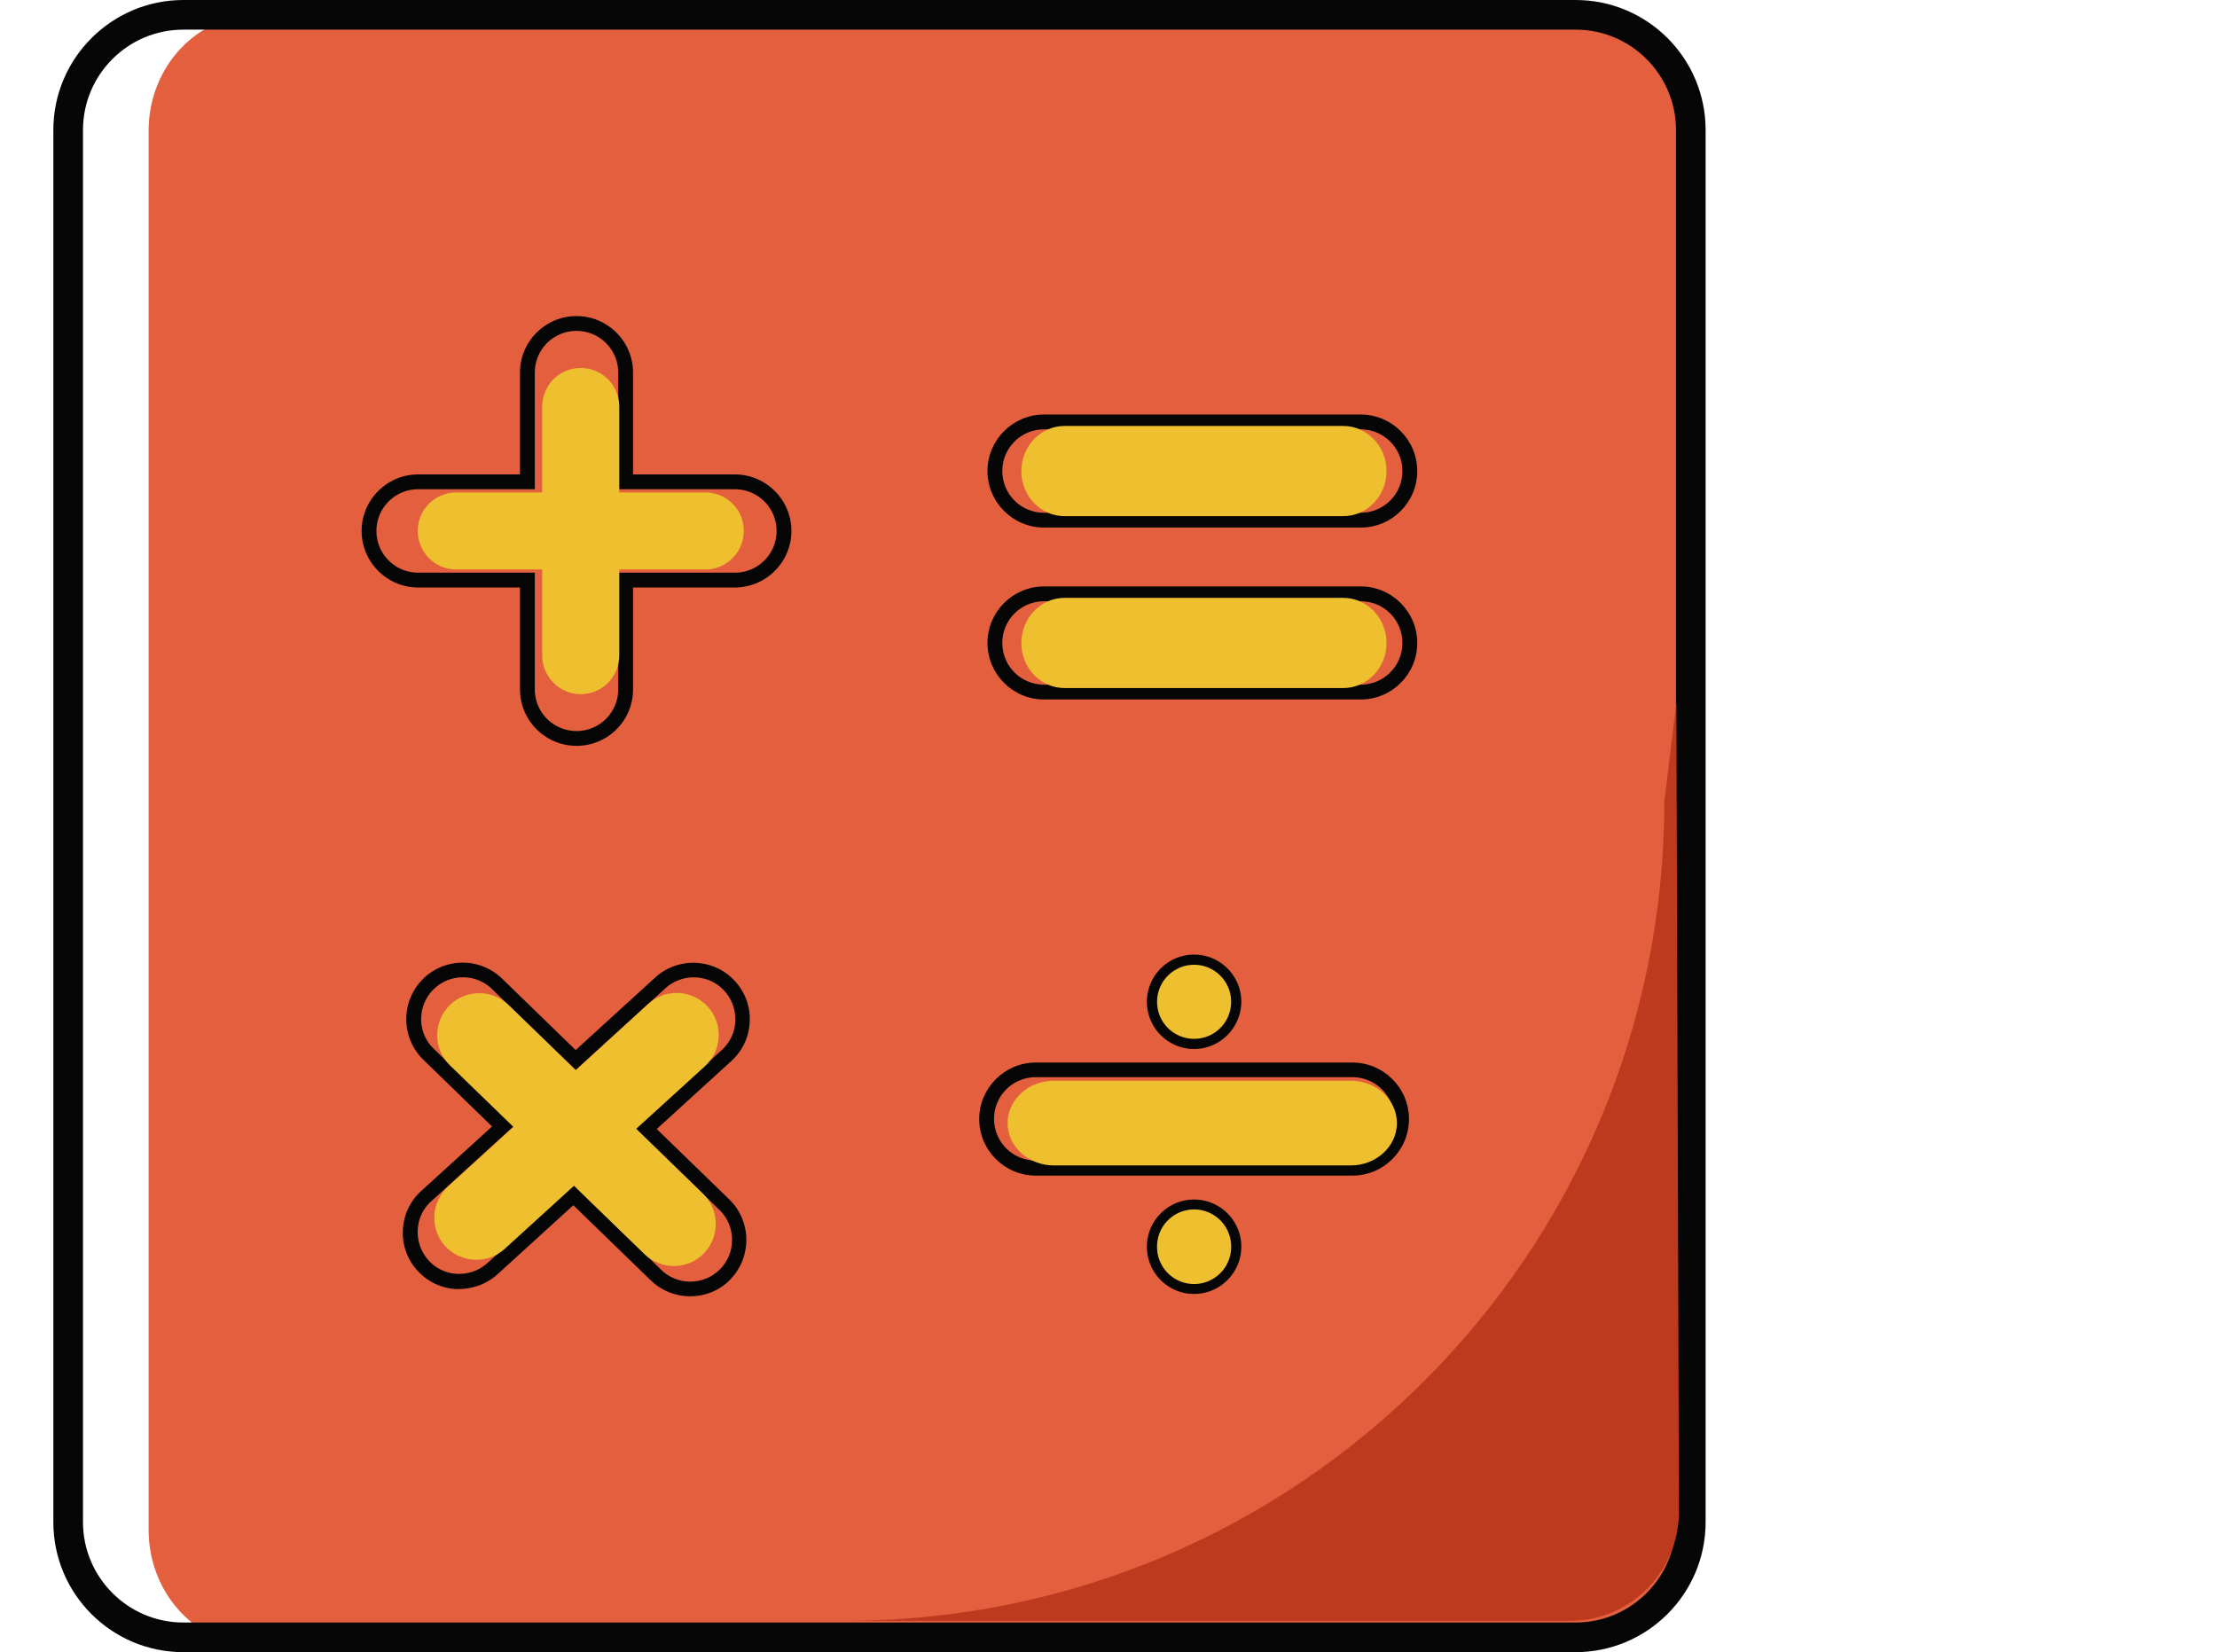 <?xml version="1.0" standalone="no"?><!DOCTYPE svg PUBLIC "-//W3C//DTD SVG 1.1//EN" "http://www.w3.org/Graphics/SVG/1.1/DTD/svg11.dtd"><svg t="1700714299010" class="icon" viewBox="0 0 1374 1024" version="1.1" xmlns="http://www.w3.org/2000/svg" p-id="4106" data-darkreader-inline-fill="" xmlns:xlink="http://www.w3.org/1999/xlink" width="268.359" height="200"><path d="M1040.533 948.289c0 39.627-30.179 71.774-67.313 71.774H159.426c-37.265 0-67.313-32.148-67.313-71.774v-867.33c0-39.627 30.179-71.774 67.313-71.774h813.794c37.265 0 67.313 32.148 67.313 71.774v867.33z" fill="#E35F3D" p-id="4107" data-darkreader-inline-fill="" style="--darkreader-inline-fill: #a13317;"></path><path d="M976.5 1024H113.632c-44.482 0-80.566-36.084-80.566-80.566V80.566c0-44.482 36.215-80.566 80.566-80.566h862.868c44.482 0 80.566 36.084 80.566 80.566v862.868c0 44.482-36.215 80.566-80.566 80.566zM113.632 18.37c-34.378 0-62.196 27.949-62.196 62.196v862.868c0 34.247 27.949 62.196 62.196 62.196h862.868c34.378 0 62.196-27.949 62.196-62.196V80.566c0-34.378-27.949-62.196-62.196-62.196H113.632z" fill="#070606" p-id="4108" data-darkreader-inline-fill="" style="--darkreader-inline-fill: #050506;"></path><path d="M843.317 326.987H647.02c-19.289 0-35.034-15.746-35.034-35.034s15.746-35.034 35.034-35.034h196.297c19.289 0 35.034 15.746 35.034 35.034 0 19.42-15.746 35.034-35.034 35.034z m-196.297-60.884c-14.302 0-25.849 11.547-25.849 25.849s11.547 25.849 25.849 25.849h196.297c14.302 0 25.849-11.547 25.849-25.849s-11.547-25.849-25.849-25.849H647.02zM843.317 433.534H647.02c-19.289 0-35.034-15.746-35.034-35.034s15.746-35.034 35.034-35.034h196.297c19.289 0 35.034 15.746 35.034 35.034 0 19.42-15.746 35.034-35.034 35.034z m-196.297-60.884c-14.302 0-25.849 11.547-25.849 25.849s11.547 25.849 25.849 25.849h196.297c14.302 0 25.849-11.547 25.849-25.849s-11.547-25.849-25.849-25.849H647.02zM838.2 728.636H641.903c-19.289 0-35.034-15.746-35.034-35.034s15.746-35.034 35.034-35.034h196.297c19.289 0 35.034 15.746 35.034 35.034s-15.746 35.034-35.034 35.034z m-196.297-61.015c-14.302 0-25.849 11.547-25.849 25.849s11.547 25.849 25.849 25.849h196.297c14.302 0 25.849-11.547 25.849-25.849s-11.547-25.849-25.849-25.849H641.903z" fill="#070606" p-id="4109" data-darkreader-inline-fill="" style="--darkreader-inline-fill: #050506;"></path><path d="M865.755 696.094c0 14.434-12.859 26.243-28.605 26.243H653.056c-15.746 0-28.605-11.809-28.605-26.243s12.859-26.243 28.605-26.243h184.226c15.746 0 28.474 11.809 28.474 26.243z" fill="#EEBF2F" p-id="4110" data-darkreader-inline-fill="" style="--darkreader-inline-fill: #81640b;"></path><path d="M427.76 803.428c-8.791 0-17.583-3.28-24.406-9.841l-48.025-46.581-46.975 42.776c-6.954 6.298-15.877 9.316-25.324 9.185-9.316-0.394-17.976-4.461-24.275-11.416a34.247 34.247 0 0 1-9.054-25.193c0.394-9.316 4.461-17.976 11.416-24.275l43.826-39.889-42.514-41.333c-6.692-6.561-10.497-15.221-10.628-24.668-0.131-9.316 3.412-18.239 9.841-24.931 13.515-13.909 35.69-14.171 49.599-0.656l45.532 44.219 49.337-45.007c14.302-12.99 36.478-11.941 49.468 2.362 6.298 6.954 9.579 15.877 9.054 25.193-0.394 9.316-4.461 17.976-11.416 24.275l-46.188 42.12 44.875 43.563c13.909 13.384 14.171 35.69 0.787 49.599-6.561 6.954-15.746 10.497-24.931 10.497z m-72.168-69.019l54.192 52.617c10.235 9.972 26.637 9.71 36.609-0.525 9.972-10.235 9.71-26.637-0.525-36.609l-51.961-50.386 53.404-48.681c5.117-4.724 8.135-11.022 8.398-17.976 0.262-6.954-2.099-13.515-6.692-18.632-9.579-10.628-25.981-11.284-36.609-1.706l-55.766 50.78-51.699-50.255c-10.235-9.972-26.637-9.71-36.609 0.525-4.855 4.986-7.348 11.547-7.348 18.37 0.131 6.954 2.887 13.384 7.873 18.108l49.468 48.025-51.043 46.45c-5.117 4.593-8.135 11.022-8.398 17.976-0.262 6.954 2.099 13.515 6.692 18.632 4.593 5.117 11.022 8.135 17.845 8.398 7.086 0.262 13.515-2.099 18.632-6.692l53.536-48.418zM357.298 462.27c-19.289 0-35.034-15.746-35.034-35.034v-63.114h-63.114c-19.289 0-35.034-15.746-35.034-35.034s15.746-35.034 35.034-35.034h63.114V230.938c0-19.289 15.746-35.034 35.034-35.034s35.034 15.746 35.034 35.034v63.114h63.114c19.289 0 35.034 15.746 35.034 35.034s-15.746 35.034-35.034 35.034H392.332v63.114c0 19.42-15.615 35.034-35.034 35.034z m-98.149-159.032c-14.302 0-25.849 11.547-25.849 25.849s11.547 25.849 25.849 25.849h72.299v72.299c0 14.302 11.547 25.849 25.849 25.849 14.302 0 25.849-11.547 25.849-25.849v-72.299h72.299c14.302 0 25.849-11.547 25.849-25.849s-11.547-25.849-25.849-25.849H383.147V230.938c0-14.302-11.547-25.849-25.849-25.849-14.302 0-25.849 11.547-25.849 25.849v72.299h-72.299zM740.051 650.169c-16.139 0-29.261-13.121-29.261-29.261s13.121-29.261 29.261-29.261 29.261 13.121 29.261 29.261c-0.131 16.139-13.253 29.261-29.261 29.261z m0-49.337c-11.022 0-20.076 9.054-20.076 20.076s9.054 20.076 20.076 20.076 20.076-9.054 20.076-20.076-9.054-20.076-20.076-20.076zM740.051 801.985c-16.139 0-29.261-13.121-29.261-29.261s13.121-29.261 29.261-29.261 29.261 13.121 29.261 29.261S756.059 801.985 740.051 801.985z m0-49.337c-11.022 0-20.076 9.054-20.076 20.076S728.898 792.8 740.051 792.8c11.022 0 20.076-9.054 20.076-20.076s-9.054-20.076-20.076-20.076z" fill="#070606" p-id="4111" data-darkreader-inline-fill="" style="--darkreader-inline-fill: #050506;"></path><path d="M437.076 305.206h-53.273v-53.273c0-13.253-10.76-23.881-23.881-23.881-13.253 0-23.881 10.76-23.881 23.881v53.273h-53.273c-13.253 0-23.881 10.76-23.881 23.881 0 13.253 10.76 23.881 23.881 23.881h53.273v53.273c0 13.253 10.76 24.012 23.881 24.012 13.253 0 23.881-10.76 23.881-24.012v-53.273h53.273c13.253 0 23.881-10.76 23.881-23.881 0.131-13.253-10.628-23.881-23.881-23.881zM859.325 291.953c0 15.483-12.072 27.949-26.768 27.949H659.748c-14.827 0-26.768-12.465-26.768-27.949s12.072-27.949 26.768-27.949h172.81c14.696 0 26.768 12.597 26.768 27.949zM859.325 398.499c0 15.483-12.072 27.949-26.768 27.949H659.748c-14.827 0-26.768-12.465-26.768-27.949s12.072-27.949 26.768-27.949h172.81c14.696 0 26.768 12.597 26.768 27.949zM394.3 699.637l42.645-38.84c10.628-9.71 11.416-26.243 1.706-36.871-9.71-10.628-26.243-11.416-36.871-1.706L356.904 663.291l-41.726-40.414c-10.366-9.972-26.899-9.71-36.871 0.525-9.972 10.366-9.841 26.899 0.525 36.871l39.364 38.183-40.545 37.003c-10.628 9.71-11.416 26.243-1.706 36.871 9.71 10.628 26.243 11.416 36.871 1.706l42.907-39.102 43.695 42.382c10.366 9.972 26.899 9.841 36.871-0.525 9.972-10.366 9.71-26.899-0.525-36.871L394.3 699.637zM763.014 620.908c0 12.728-10.235 22.963-22.963 22.963s-22.963-10.235-22.963-22.963 10.366-22.963 22.963-22.963 22.963 10.235 22.963 22.963z" fill="#EEBF2F" p-id="4112" data-darkreader-inline-fill="" style="--darkreader-inline-fill: #81640b;"></path><path d="M717.089 772.724a22.963 22.963 0 1 0 45.925 0 22.963 22.963 0 1 0-45.925 0Z" fill="#EEBF2F" p-id="4113" data-darkreader-inline-fill="" style="--darkreader-inline-fill: #efc43e;"></path><path d="M1039.09 434.583c0 0.131-7.61 61.933-7.61 62.196 0 280.406-227.264 507.801-507.801 507.801h449.542c37.134 0 67.313-30.311 67.313-67.707l-1.575-490.874V434.583z" fill="#BD3A1F" p-id="4114" data-darkreader-inline-fill="" style="--darkreader-inline-fill: #972e19;"></path></svg>